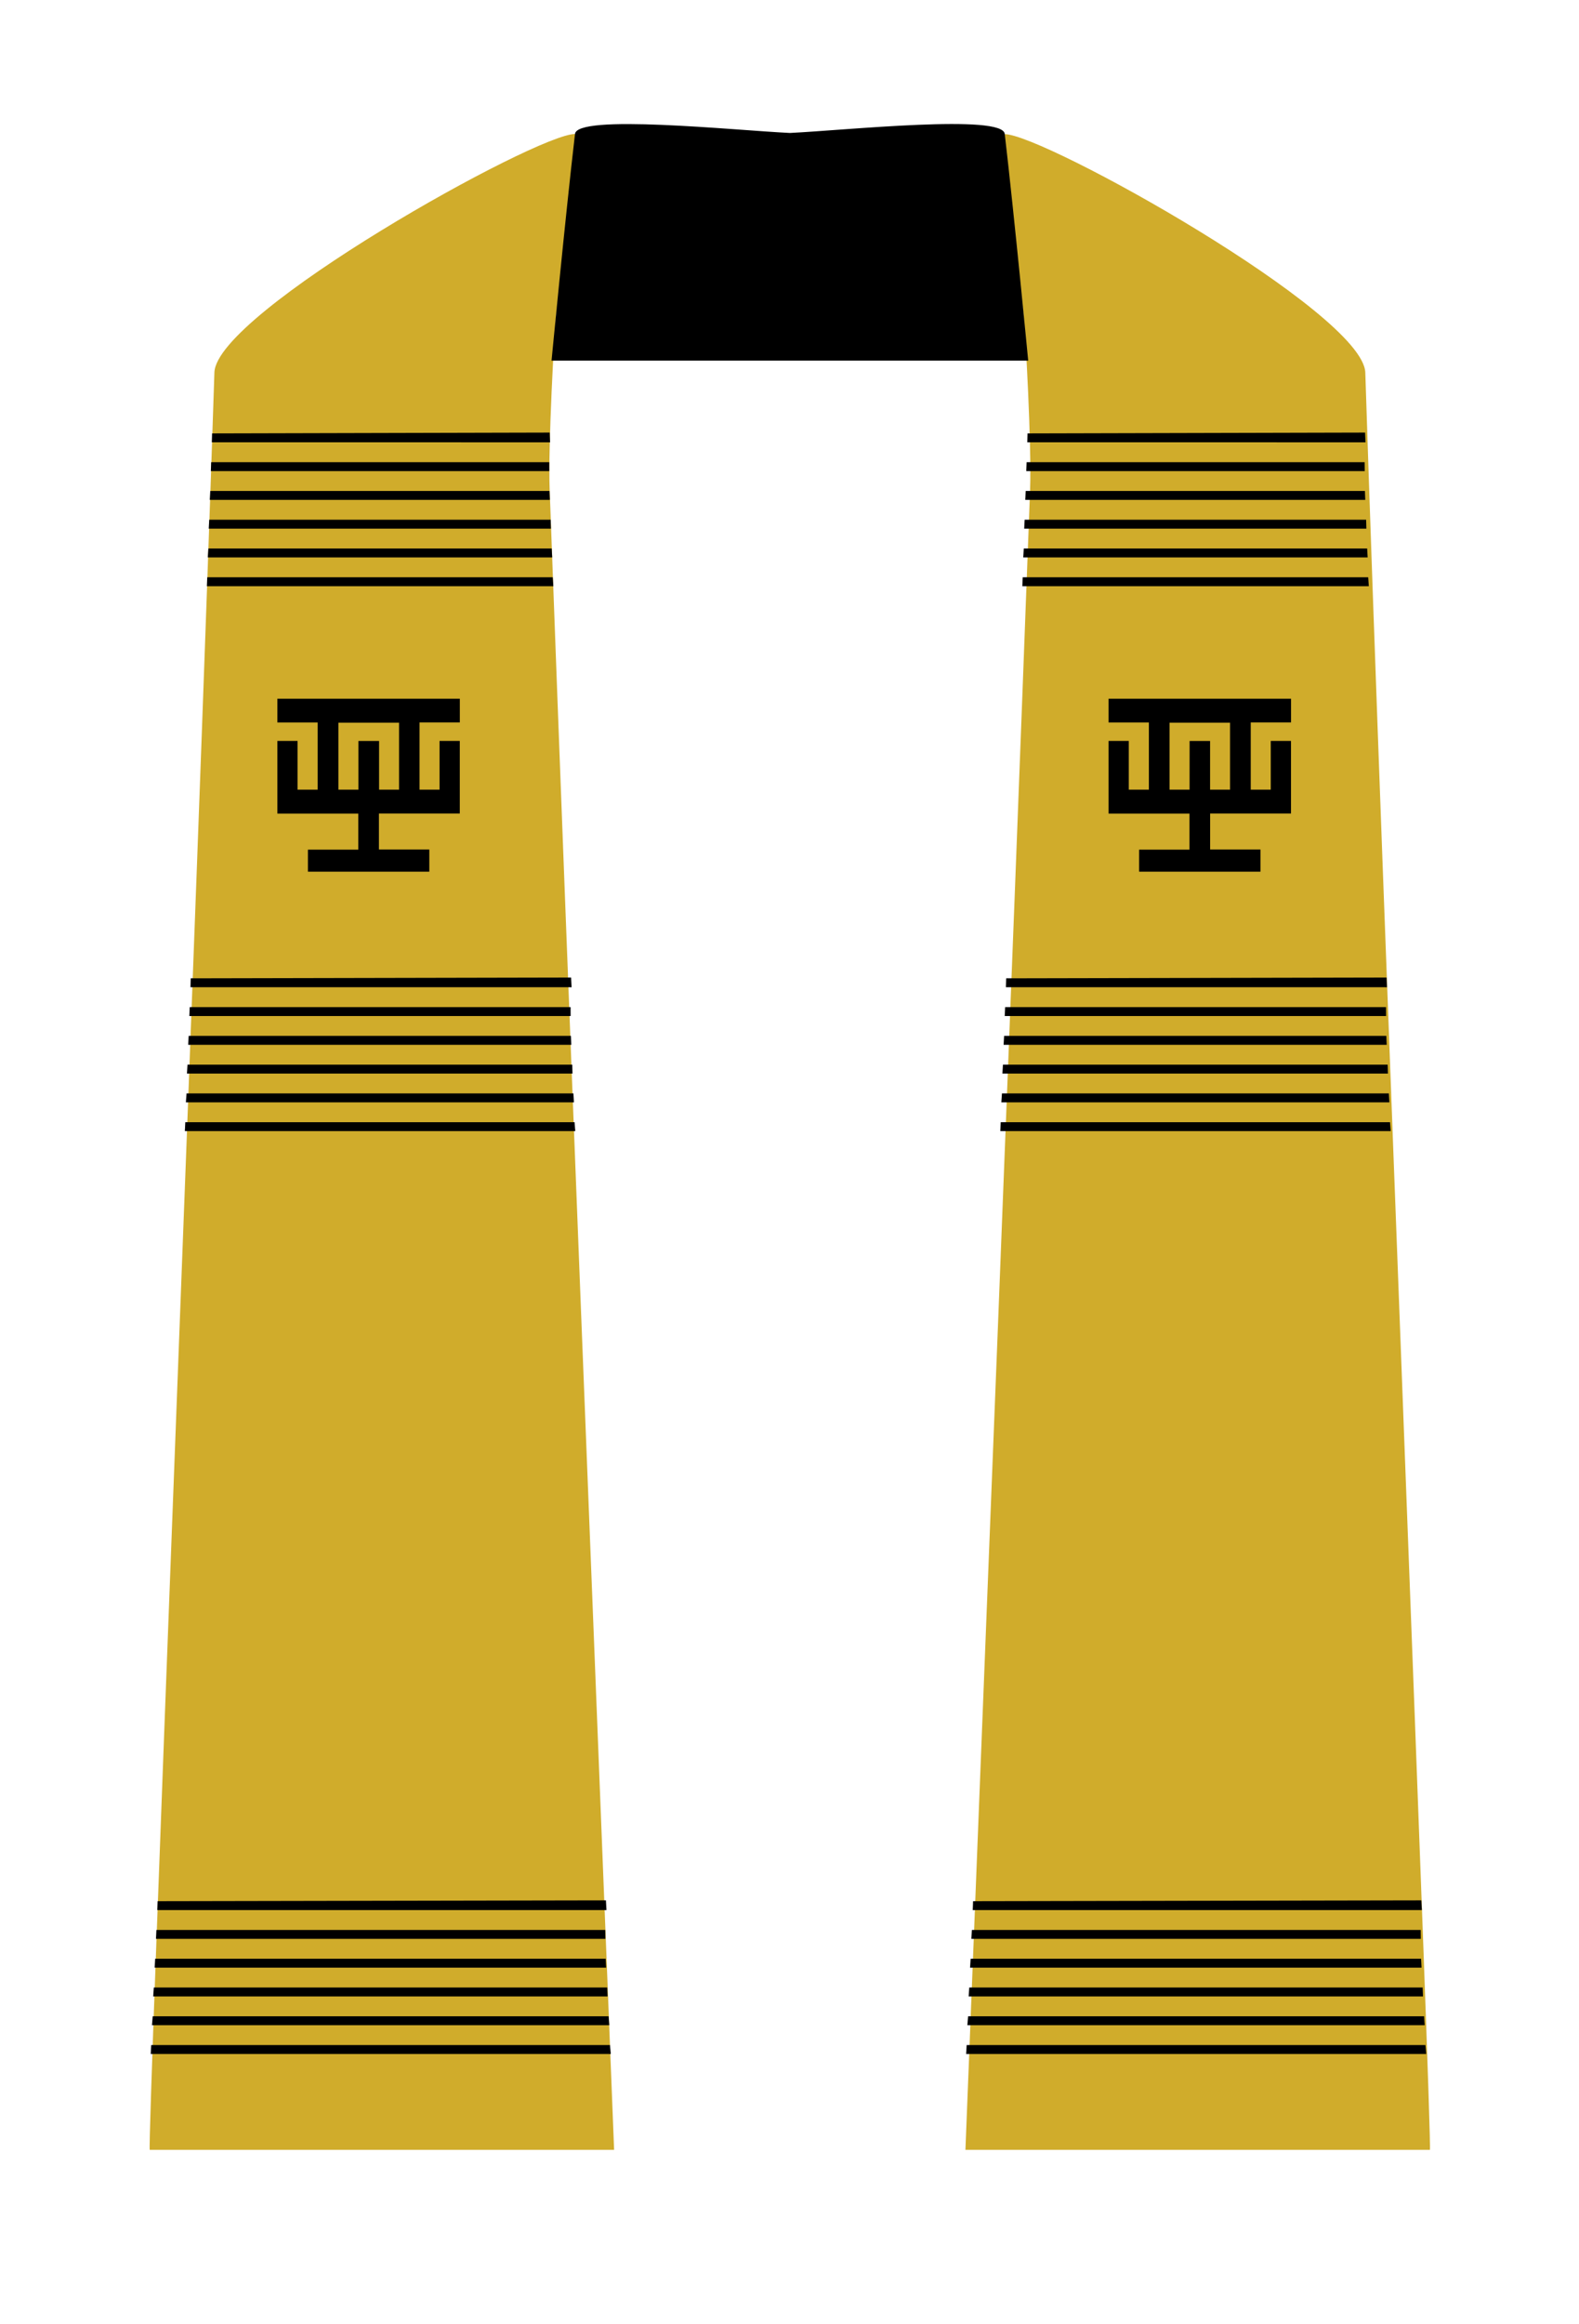 <?xml version="1.0" encoding="UTF-8"?>
<svg xmlns="http://www.w3.org/2000/svg" xmlns:xlink="http://www.w3.org/1999/xlink" viewBox="0 0 382.08 562.08">
   <defs>
      <style>.b283c72e-248a-4b0b-8484-5b7266abee7c{opacity:0.53;}.a9618dcd-327c-4098-8379-6b2f1bb2d300{fill:#d0ac2b;}.a286f74e-5f82-4654-a32e-098226a06a75{font-size:17.15px;}.a286f74e-5f82-4654-a32e-098226a06a75,.f2d04528-ff95-4b20-a50c-54370dd96a5b{font-family:Montserrat-Black, Montserrat;font-weight:800;}.a11636fb-f60a-4f3e-89d0-221d7256f0ad{letter-spacing:0.01em;}.a8ab4136-18f9-4354-9bce-c755679ff6f6{letter-spacing:-0.01em;}.f2d04528-ff95-4b20-a50c-54370dd96a5b{writing-mode:tb;text-orientation:upright;glyph-orientation-vertical:0deg;font-size:25.84px;fill:#1e1e1e;}</style>
   </defs>
   <title>Asset 10</title>
   <g id="e1d7e225-a768-4387-a2c7-fb76f17cee54" data-name="Layer 2">
      <g id="a73b6fe8-64c1-4e92-a869-9d90b4d30fb5" data-name="Layer 1">
         <g class="b283c72e-248a-4b0b-8484-5b7266abee7c" />
         <path class="base-stole a9618dcd-327c-4098-8379-6b2f1bb2d300" d="M346,520H233.61c5.25-133.66,10.68-268,15.65-401.66.38-10.3-1.12-38.12-1.63-42.65-1.63-14.39-6.19-28.51-4.54-43.24,9.28-.1,86.83,43.19,87.28,57.68C334.32,213.55,346.59,518,346,520Z" />
         <path class="base-stole a9618dcd-327c-4098-8379-6b2f1bb2d300" d="M36.23,520H148.6C143.34,386.3,137.92,252,133,118.3c-.39-10.3,1.11-38.12,1.63-42.65,1.63-14.39,6.18-28.51,4.54-43.24-9.29-.1-86.83,43.19-87.29,57.68C47.89,213.55,35.62,518,36.23,520Z" />
         
         <path d="M194,87.23l54.8,0s-3.37-35.13-5.67-54.77c-.17-5-38.6-.94-52-.3-13.38-.64-51.81-4.67-52,.3-2.3,19.64-5.67,54.77-5.67,54.77l54.79,0H194Z" />
         
         <polygon class="stripe-1 " points="133.11 106.99 51.26 106.98 51.32 104.83 133.01 104.63 133.11 106.99" />
         <polygon class="stripe-2 " points="132.91 113.95 51.02 113.95 51.1 111.79 132.9 111.79 132.91 113.95" />
         <polygon class="stripe-3 " points="133.05 120.91 50.77 120.91 50.88 118.75 132.97 118.75 133.05 120.91" />
         <polygon class="stripe-4 " points="133.31 127.87 50.51 127.87 50.63 125.71 133.25 125.71 133.31 127.87" />
         <polygon class="stripe-5 " points="133.62 134.83 50.28 134.83 50.42 132.67 133.5 132.67 133.62 134.83" />
         <polygon class="stripe-6 " points="133.9 141.79 50.06 141.79 50.15 139.63 133.75 139.63 133.9 141.79" />
         <polygon class="stripe-1 " points="138.31 238.79 46.09 238.78 46.15 236.63 138.19 236.44 138.31 238.79" />
         <polygon class="stripe-2 " points="138.08 245.75 45.81 245.75 45.91 243.59 138.07 243.59 138.08 245.75" />
         <polygon class="stripe-3 " points="138.24 252.71 45.54 252.71 45.65 250.55 138.15 250.55 138.24 252.71" />
         <polygon class="stripe-4 " points="138.53 259.67 45.24 259.67 45.37 257.51 138.47 257.51 138.53 259.67" />
         <polygon class="stripe-5 " points="138.88 266.63 44.98 266.63 45.14 264.47 138.75 264.47 138.88 266.63" />
         <polygon class="stripe-6 " points="139.2 273.59 44.73 273.59 44.84 271.43 139.03 271.43 139.2 273.59" />
         <polygon class="stripe-1 " points="146.75 462 38.07 462 38.14 459.85 146.62 459.65 146.75 462" />
         <polygon class="stripe-2 " points="146.49 468.96 37.74 468.96 37.85 466.81 146.46 466.81 146.49 468.96" />
         <polygon class="stripe-3 " points="146.67 475.93 37.42 475.93 37.55 473.77 146.56 473.77 146.67 475.93" />
         <polygon class="stripe-4 " points="147.02 482.89 37.07 482.89 37.22 480.73 146.94 480.73 147.02 482.89" />
         <polygon class="stripe-5 " points="147.43 489.85 36.77 489.85 36.95 487.69 147.27 487.69 147.43 489.85" />
         <polygon class="stripe-6 " points="147.8 496.81 36.47 496.81 36.59 494.65 147.6 494.65 147.8 496.81" />
         <polygon class="stripe-1 " points="330.42 106.99 248.58 106.98 248.63 104.83 330.32 104.63 330.42 106.99" />
         <polygon class="stripe-2 " points="330.23 113.95 248.33 113.95 248.42 111.79 330.21 111.79 330.23 113.95" />
         <polygon class="stripe-3 " points="330.36 120.91 248.09 120.91 248.19 118.75 330.28 118.75 330.36 120.91" />
         <polygon class="stripe-4 " points="330.63 127.87 247.83 127.87 247.94 125.71 330.57 125.71 330.63 127.87" />
         <polygon class="stripe-5 " points="330.94 134.83 247.6 134.83 247.73 132.67 330.82 132.67 330.94 134.83" />
         <polygon class="stripe-6 " points="331.22 141.79 247.38 141.79 247.47 139.63 331.07 139.63 331.22 141.79" />
         <polygon class="stripe-1 " points="335.62 238.79 243.4 238.78 243.47 236.63 335.51 236.44 335.62 238.79" />
         <polygon class="stripe-2 " points="335.4 245.75 243.12 245.75 243.22 243.59 335.38 243.59 335.4 245.75" />
         <polygon class="stripe-3 "  points="335.55 252.71 242.85 252.71 242.97 250.55 335.46 250.55 335.55 252.71" />
         <polygon class="stripe-4 " points="335.85 259.67 242.56 259.67 242.69 257.51 335.78 257.51 335.85 259.67" />
         <polygon class="stripe-5 " points="336.2 266.63 242.3 266.63 242.45 264.47 336.07 264.47 336.2 266.63" />
         <polygon class="stripe-6 " points="336.52 273.59 242.05 273.59 242.15 271.43 336.35 271.43 336.52 273.59" />
         <polygon class="stripe-1 " points="344.06 462 235.38 462 235.46 459.85 343.93 459.65 344.06 462" />
         <polygon class="stripe-2 " points="343.8 468.96 235.05 468.96 235.17 466.81 343.78 466.81 343.8 468.96" />
         <polygon class="stripe-3 " points="343.98 475.93 234.73 475.93 234.87 473.77 343.87 473.77 343.98 475.93" />
         <polygon class="stripe-4 " points="344.33 482.89 234.39 482.89 234.54 480.73 344.25 480.73 344.33 482.89" />
         <polygon class="stripe-5 " points="344.74 489.85 234.08 489.85 234.26 487.69 344.59 487.69 344.74 489.85" />
         <polygon class="stripe-6 " points="345.12 496.81 233.78 496.81 233.91 494.65 344.91 494.65 345.12 496.81" />
      
         <path class="symbol-left " d="M111.27,174.74h-9.75V191h4.84V179.21h4.9v17.56H91.69v8.71h12.19v5.36H74.51v-5.33H86.7v-8.72H67.12V179.21H72V191h4.86V174.75H67.12V169h44.15Zm-24.54,4.48h5V191h4.83v-16.2H81.88V191h4.85Z" />
         <path class="symbol-right " d="M312.4,174.74h-9.75V191h4.84V179.21h4.9v17.56H292.82v8.71H305v5.36H275.64v-5.33h12.19v-8.72H268.25V179.21h4.89V191H278V174.75h-9.75V169H312.4Zm-24.54,4.48h4.95V191h4.83v-16.2H283V191h4.85Z" />
      </g>
   </g>
</svg>